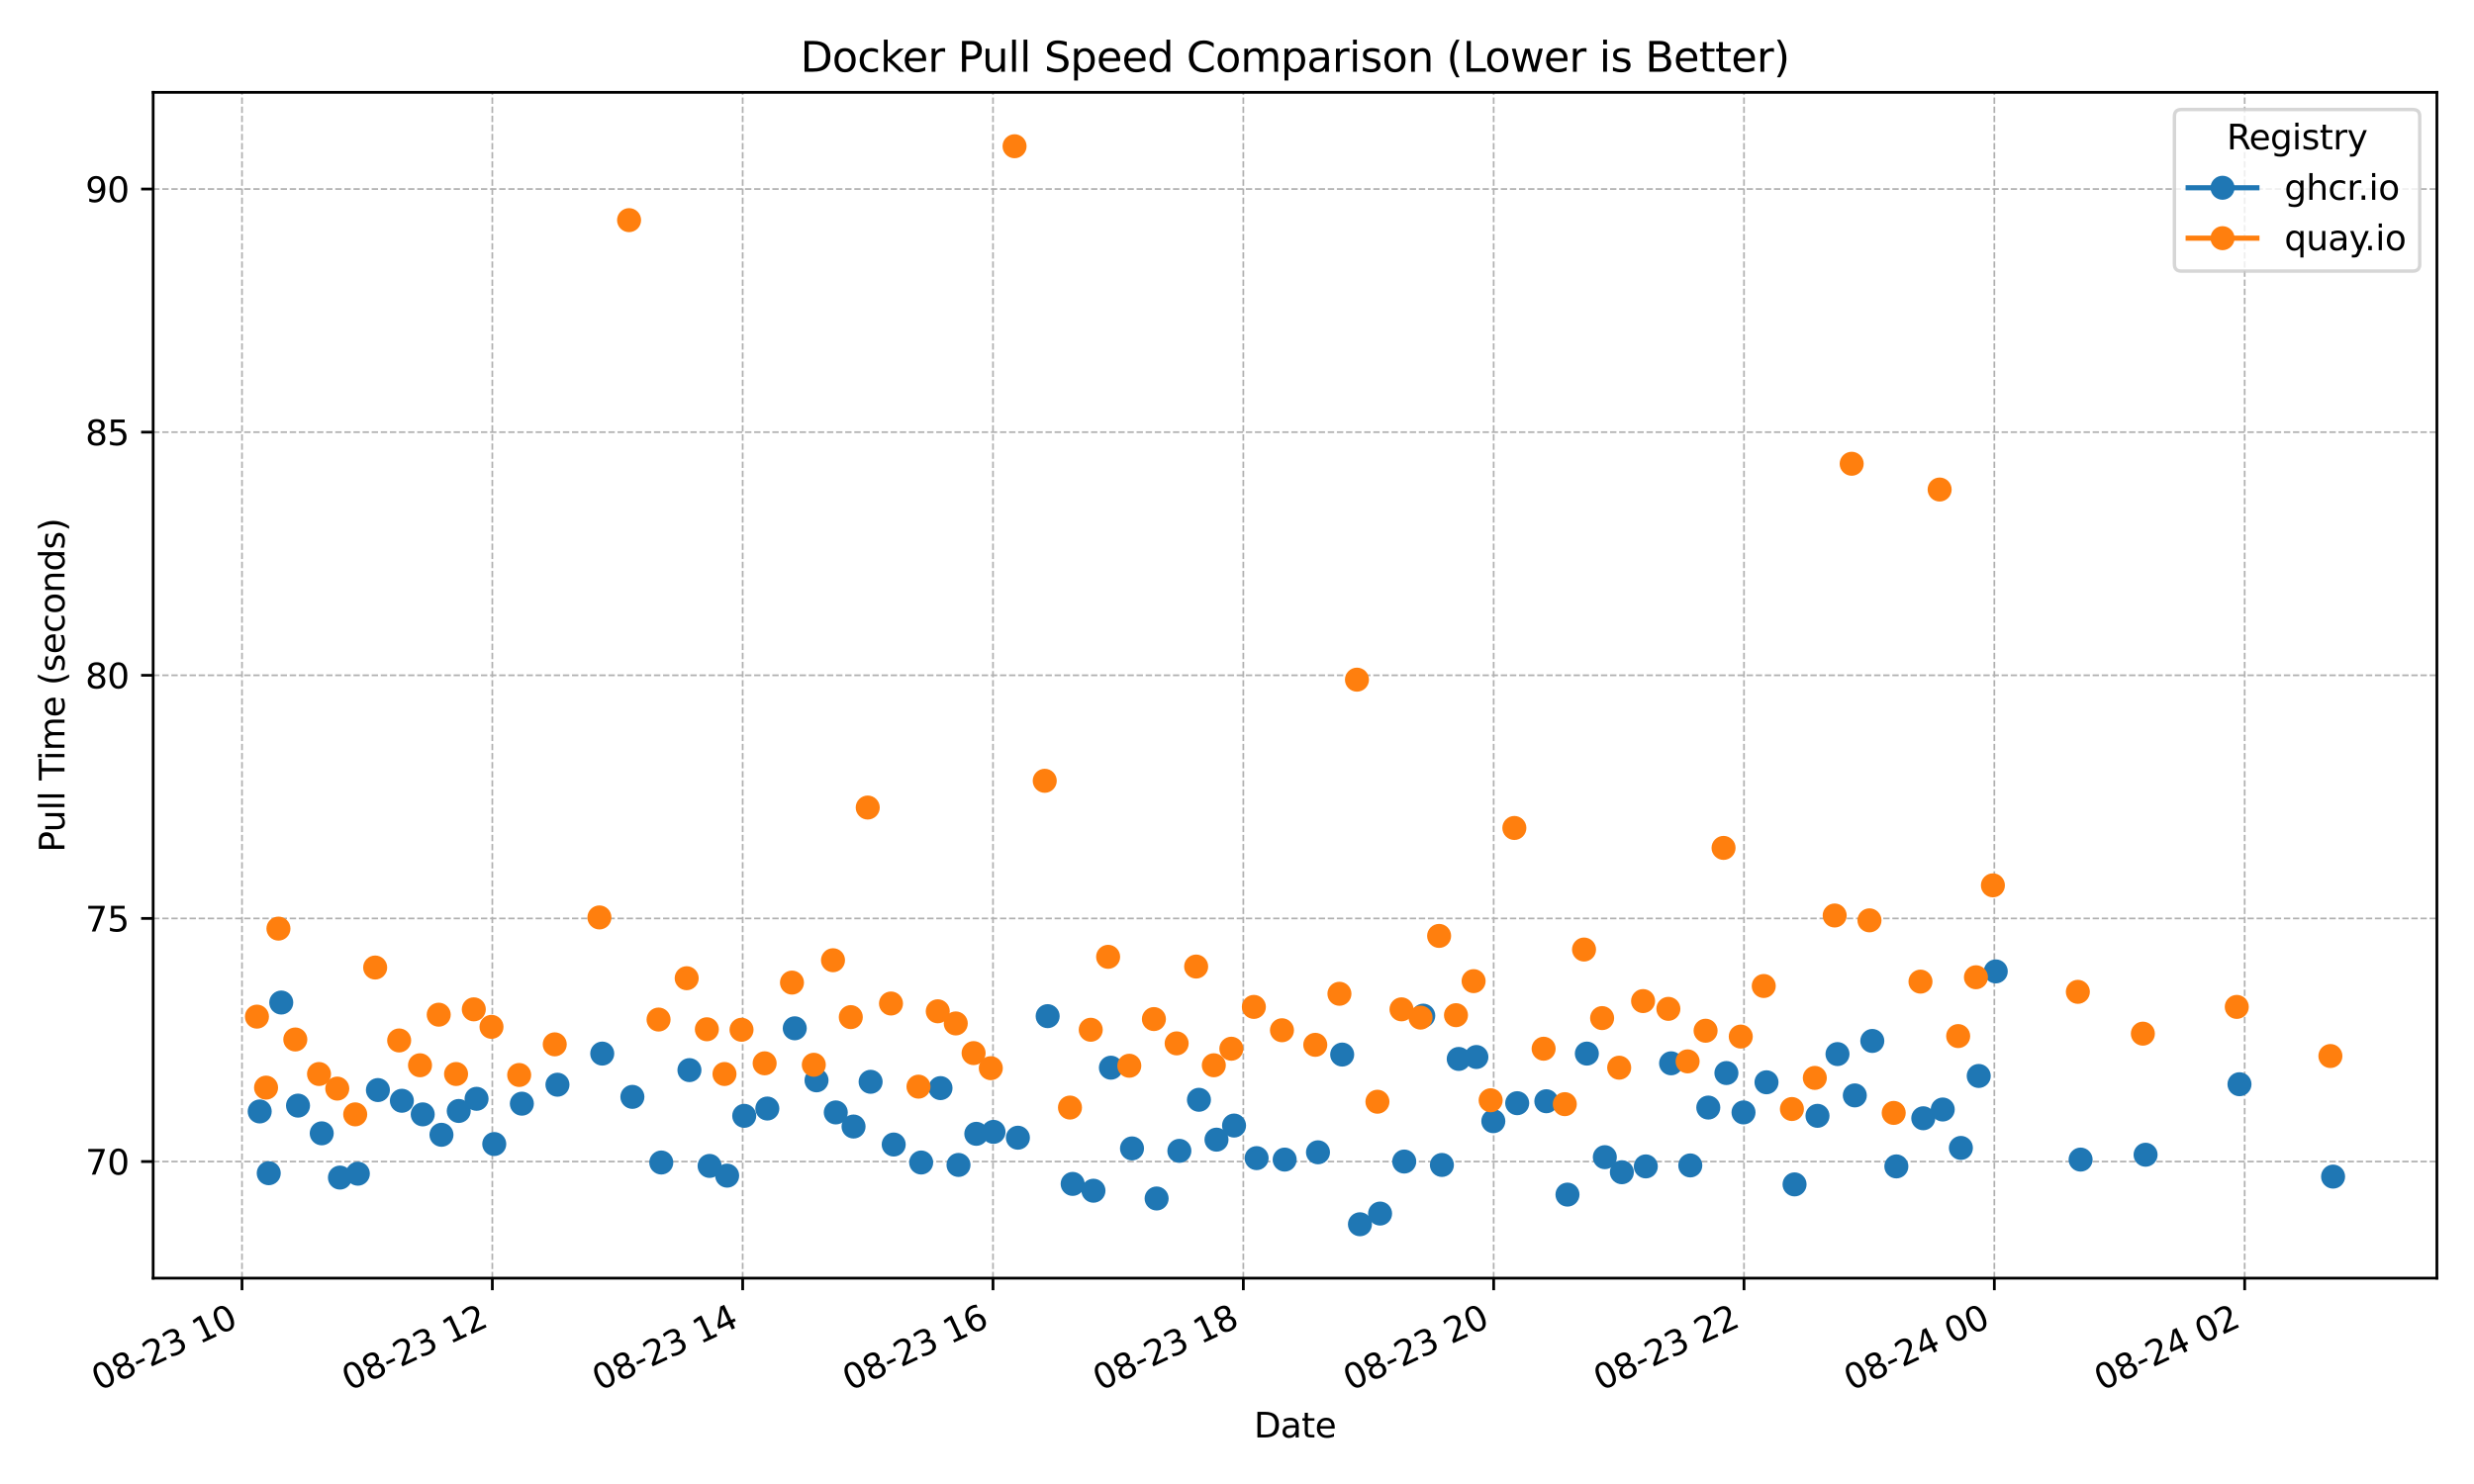 <?xml version="1.0" encoding="utf-8" standalone="no"?>
<!DOCTYPE svg PUBLIC "-//W3C//DTD SVG 1.1//EN"
  "http://www.w3.org/Graphics/SVG/1.1/DTD/svg11.dtd">
<svg xmlns:xlink="http://www.w3.org/1999/xlink" width="720pt" height="432pt" viewBox="0 0 720 432" xmlns="http://www.w3.org/2000/svg" version="1.1">
 <defs>
  <style type="text/css">*{stroke-linejoin: round; stroke-linecap: butt}</style>
 </defs>
 <g id="figure_1">
  <g id="patch_1">
   <path d="M 0 432 
L 720 432 
L 720 0 
L 0 0 
z
" style="fill: #ffffff"/>
  </g>
  <g id="axes_1">
   <g id="patch_2">
    <path d="M 44.57 372.081 
L 709.2 372.081 
L 709.2 26.88 
L 44.57 26.88 
z
" style="fill: #ffffff"/>
   </g>
   <g id="matplotlib.axis_1">
    <g id="xtick_1">
     <g id="line2d_1">
      <path d="M 70.429 372.081 
L 70.429 26.88 
" clip-path="url(#pdf31f6b2a2)" style="fill: none; stroke-dasharray: 1.85,0.8; stroke-dashoffset: 0; stroke: #b0b0b0; stroke-width: 0.5"/>
     </g>
     <g id="line2d_2">
      <defs>
       <path id="mfc477d199f" d="M 0 0 
L 0 3.5 
" style="stroke: #000000; stroke-width: 0.8"/>
      </defs>
      <g>
       <use xlink:href="#mfc477d199f" x="70.429" y="372.081" style="stroke: #000000; stroke-width: 0.8"/>
      </g>
     </g>
     <g id="text_1">
      <!-- 08-23 10 -->
      <g transform="translate(28.802 404.969) rotate(-25) scale(0.1 -0.1)">
       <defs>
        <path id="DejaVuSans-30" d="M 2034 4250 
Q 1547 4250 1301 3770 
Q 1056 3291 1056 2328 
Q 1056 1369 1301 889 
Q 1547 409 2034 409 
Q 2525 409 2770 889 
Q 3016 1369 3016 2328 
Q 3016 3291 2770 3770 
Q 2525 4250 2034 4250 
z
M 2034 4750 
Q 2819 4750 3233 4129 
Q 3647 3509 3647 2328 
Q 3647 1150 3233 529 
Q 2819 -91 2034 -91 
Q 1250 -91 836 529 
Q 422 1150 422 2328 
Q 422 3509 836 4129 
Q 1250 4750 2034 4750 
z
" transform="scale(0.016)"/>
        <path id="DejaVuSans-38" d="M 2034 2216 
Q 1584 2216 1326 1975 
Q 1069 1734 1069 1313 
Q 1069 891 1326 650 
Q 1584 409 2034 409 
Q 2484 409 2743 651 
Q 3003 894 3003 1313 
Q 3003 1734 2745 1975 
Q 2488 2216 2034 2216 
z
M 1403 2484 
Q 997 2584 770 2862 
Q 544 3141 544 3541 
Q 544 4100 942 4425 
Q 1341 4750 2034 4750 
Q 2731 4750 3128 4425 
Q 3525 4100 3525 3541 
Q 3525 3141 3298 2862 
Q 3072 2584 2669 2484 
Q 3125 2378 3379 2068 
Q 3634 1759 3634 1313 
Q 3634 634 3220 271 
Q 2806 -91 2034 -91 
Q 1263 -91 848 271 
Q 434 634 434 1313 
Q 434 1759 690 2068 
Q 947 2378 1403 2484 
z
M 1172 3481 
Q 1172 3119 1398 2916 
Q 1625 2713 2034 2713 
Q 2441 2713 2670 2916 
Q 2900 3119 2900 3481 
Q 2900 3844 2670 4047 
Q 2441 4250 2034 4250 
Q 1625 4250 1398 4047 
Q 1172 3844 1172 3481 
z
" transform="scale(0.016)"/>
        <path id="DejaVuSans-2d" d="M 313 2009 
L 1997 2009 
L 1997 1497 
L 313 1497 
L 313 2009 
z
" transform="scale(0.016)"/>
        <path id="DejaVuSans-32" d="M 1228 531 
L 3431 531 
L 3431 0 
L 469 0 
L 469 531 
Q 828 903 1448 1529 
Q 2069 2156 2228 2338 
Q 2531 2678 2651 2914 
Q 2772 3150 2772 3378 
Q 2772 3750 2511 3984 
Q 2250 4219 1831 4219 
Q 1534 4219 1204 4116 
Q 875 4013 500 3803 
L 500 4441 
Q 881 4594 1212 4672 
Q 1544 4750 1819 4750 
Q 2544 4750 2975 4387 
Q 3406 4025 3406 3419 
Q 3406 3131 3298 2873 
Q 3191 2616 2906 2266 
Q 2828 2175 2409 1742 
Q 1991 1309 1228 531 
z
" transform="scale(0.016)"/>
        <path id="DejaVuSans-33" d="M 2597 2516 
Q 3050 2419 3304 2112 
Q 3559 1806 3559 1356 
Q 3559 666 3084 287 
Q 2609 -91 1734 -91 
Q 1441 -91 1130 -33 
Q 819 25 488 141 
L 488 750 
Q 750 597 1062 519 
Q 1375 441 1716 441 
Q 2309 441 2620 675 
Q 2931 909 2931 1356 
Q 2931 1769 2642 2001 
Q 2353 2234 1838 2234 
L 1294 2234 
L 1294 2753 
L 1863 2753 
Q 2328 2753 2575 2939 
Q 2822 3125 2822 3475 
Q 2822 3834 2567 4026 
Q 2313 4219 1838 4219 
Q 1578 4219 1281 4162 
Q 984 4106 628 3988 
L 628 4550 
Q 988 4650 1302 4700 
Q 1616 4750 1894 4750 
Q 2613 4750 3031 4423 
Q 3450 4097 3450 3541 
Q 3450 3153 3228 2886 
Q 3006 2619 2597 2516 
z
" transform="scale(0.016)"/>
        <path id="DejaVuSans-20" transform="scale(0.016)"/>
        <path id="DejaVuSans-31" d="M 794 531 
L 1825 531 
L 1825 4091 
L 703 3866 
L 703 4441 
L 1819 4666 
L 2450 4666 
L 2450 531 
L 3481 531 
L 3481 0 
L 794 0 
L 794 531 
z
" transform="scale(0.016)"/>
       </defs>
       <use xlink:href="#DejaVuSans-30"/>
       <use xlink:href="#DejaVuSans-38" transform="translate(63.623 0)"/>
       <use xlink:href="#DejaVuSans-2d" transform="translate(127.246 0)"/>
       <use xlink:href="#DejaVuSans-32" transform="translate(163.33 0)"/>
       <use xlink:href="#DejaVuSans-33" transform="translate(226.953 0)"/>
       <use xlink:href="#DejaVuSans-20" transform="translate(290.576 0)"/>
       <use xlink:href="#DejaVuSans-31" transform="translate(322.363 0)"/>
       <use xlink:href="#DejaVuSans-30" transform="translate(385.986 0)"/>
      </g>
     </g>
    </g>
    <g id="xtick_2">
     <g id="line2d_3">
      <path d="M 143.283 372.081 
L 143.283 26.88 
" clip-path="url(#pdf31f6b2a2)" style="fill: none; stroke-dasharray: 1.85,0.8; stroke-dashoffset: 0; stroke: #b0b0b0; stroke-width: 0.5"/>
     </g>
     <g id="line2d_4">
      <g>
       <use xlink:href="#mfc477d199f" x="143.283" y="372.081" style="stroke: #000000; stroke-width: 0.8"/>
      </g>
     </g>
     <g id="text_2">
      <!-- 08-23 12 -->
      <g transform="translate(101.656 404.969) rotate(-25) scale(0.1 -0.1)">
       <use xlink:href="#DejaVuSans-30"/>
       <use xlink:href="#DejaVuSans-38" transform="translate(63.623 0)"/>
       <use xlink:href="#DejaVuSans-2d" transform="translate(127.246 0)"/>
       <use xlink:href="#DejaVuSans-32" transform="translate(163.33 0)"/>
       <use xlink:href="#DejaVuSans-33" transform="translate(226.953 0)"/>
       <use xlink:href="#DejaVuSans-20" transform="translate(290.576 0)"/>
       <use xlink:href="#DejaVuSans-31" transform="translate(322.363 0)"/>
       <use xlink:href="#DejaVuSans-32" transform="translate(385.986 0)"/>
      </g>
     </g>
    </g>
    <g id="xtick_3">
     <g id="line2d_5">
      <path d="M 216.137 372.081 
L 216.137 26.88 
" clip-path="url(#pdf31f6b2a2)" style="fill: none; stroke-dasharray: 1.85,0.8; stroke-dashoffset: 0; stroke: #b0b0b0; stroke-width: 0.5"/>
     </g>
     <g id="line2d_6">
      <g>
       <use xlink:href="#mfc477d199f" x="216.137" y="372.081" style="stroke: #000000; stroke-width: 0.8"/>
      </g>
     </g>
     <g id="text_3">
      <!-- 08-23 14 -->
      <g transform="translate(174.509 404.969) rotate(-25) scale(0.1 -0.1)">
       <defs>
        <path id="DejaVuSans-34" d="M 2419 4116 
L 825 1625 
L 2419 1625 
L 2419 4116 
z
M 2253 4666 
L 3047 4666 
L 3047 1625 
L 3713 1625 
L 3713 1100 
L 3047 1100 
L 3047 0 
L 2419 0 
L 2419 1100 
L 313 1100 
L 313 1709 
L 2253 4666 
z
" transform="scale(0.016)"/>
       </defs>
       <use xlink:href="#DejaVuSans-30"/>
       <use xlink:href="#DejaVuSans-38" transform="translate(63.623 0)"/>
       <use xlink:href="#DejaVuSans-2d" transform="translate(127.246 0)"/>
       <use xlink:href="#DejaVuSans-32" transform="translate(163.33 0)"/>
       <use xlink:href="#DejaVuSans-33" transform="translate(226.953 0)"/>
       <use xlink:href="#DejaVuSans-20" transform="translate(290.576 0)"/>
       <use xlink:href="#DejaVuSans-31" transform="translate(322.363 0)"/>
       <use xlink:href="#DejaVuSans-34" transform="translate(385.986 0)"/>
      </g>
     </g>
    </g>
    <g id="xtick_4">
     <g id="line2d_7">
      <path d="M 288.99 372.081 
L 288.99 26.88 
" clip-path="url(#pdf31f6b2a2)" style="fill: none; stroke-dasharray: 1.85,0.8; stroke-dashoffset: 0; stroke: #b0b0b0; stroke-width: 0.5"/>
     </g>
     <g id="line2d_8">
      <g>
       <use xlink:href="#mfc477d199f" x="288.99" y="372.081" style="stroke: #000000; stroke-width: 0.8"/>
      </g>
     </g>
     <g id="text_4">
      <!-- 08-23 16 -->
      <g transform="translate(247.363 404.969) rotate(-25) scale(0.1 -0.1)">
       <defs>
        <path id="DejaVuSans-36" d="M 2113 2584 
Q 1688 2584 1439 2293 
Q 1191 2003 1191 1497 
Q 1191 994 1439 701 
Q 1688 409 2113 409 
Q 2538 409 2786 701 
Q 3034 994 3034 1497 
Q 3034 2003 2786 2293 
Q 2538 2584 2113 2584 
z
M 3366 4563 
L 3366 3988 
Q 3128 4100 2886 4159 
Q 2644 4219 2406 4219 
Q 1781 4219 1451 3797 
Q 1122 3375 1075 2522 
Q 1259 2794 1537 2939 
Q 1816 3084 2150 3084 
Q 2853 3084 3261 2657 
Q 3669 2231 3669 1497 
Q 3669 778 3244 343 
Q 2819 -91 2113 -91 
Q 1303 -91 875 529 
Q 447 1150 447 2328 
Q 447 3434 972 4092 
Q 1497 4750 2381 4750 
Q 2619 4750 2861 4703 
Q 3103 4656 3366 4563 
z
" transform="scale(0.016)"/>
       </defs>
       <use xlink:href="#DejaVuSans-30"/>
       <use xlink:href="#DejaVuSans-38" transform="translate(63.623 0)"/>
       <use xlink:href="#DejaVuSans-2d" transform="translate(127.246 0)"/>
       <use xlink:href="#DejaVuSans-32" transform="translate(163.33 0)"/>
       <use xlink:href="#DejaVuSans-33" transform="translate(226.953 0)"/>
       <use xlink:href="#DejaVuSans-20" transform="translate(290.576 0)"/>
       <use xlink:href="#DejaVuSans-31" transform="translate(322.363 0)"/>
       <use xlink:href="#DejaVuSans-36" transform="translate(385.986 0)"/>
      </g>
     </g>
    </g>
    <g id="xtick_5">
     <g id="line2d_9">
      <path d="M 361.844 372.081 
L 361.844 26.88 
" clip-path="url(#pdf31f6b2a2)" style="fill: none; stroke-dasharray: 1.85,0.8; stroke-dashoffset: 0; stroke: #b0b0b0; stroke-width: 0.5"/>
     </g>
     <g id="line2d_10">
      <g>
       <use xlink:href="#mfc477d199f" x="361.844" y="372.081" style="stroke: #000000; stroke-width: 0.8"/>
      </g>
     </g>
     <g id="text_5">
      <!-- 08-23 18 -->
      <g transform="translate(320.216 404.969) rotate(-25) scale(0.1 -0.1)">
       <use xlink:href="#DejaVuSans-30"/>
       <use xlink:href="#DejaVuSans-38" transform="translate(63.623 0)"/>
       <use xlink:href="#DejaVuSans-2d" transform="translate(127.246 0)"/>
       <use xlink:href="#DejaVuSans-32" transform="translate(163.33 0)"/>
       <use xlink:href="#DejaVuSans-33" transform="translate(226.953 0)"/>
       <use xlink:href="#DejaVuSans-20" transform="translate(290.576 0)"/>
       <use xlink:href="#DejaVuSans-31" transform="translate(322.363 0)"/>
       <use xlink:href="#DejaVuSans-38" transform="translate(385.986 0)"/>
      </g>
     </g>
    </g>
    <g id="xtick_6">
     <g id="line2d_11">
      <path d="M 434.697 372.081 
L 434.697 26.88 
" clip-path="url(#pdf31f6b2a2)" style="fill: none; stroke-dasharray: 1.85,0.8; stroke-dashoffset: 0; stroke: #b0b0b0; stroke-width: 0.5"/>
     </g>
     <g id="line2d_12">
      <g>
       <use xlink:href="#mfc477d199f" x="434.697" y="372.081" style="stroke: #000000; stroke-width: 0.8"/>
      </g>
     </g>
     <g id="text_6">
      <!-- 08-23 20 -->
      <g transform="translate(393.07 404.969) rotate(-25) scale(0.1 -0.1)">
       <use xlink:href="#DejaVuSans-30"/>
       <use xlink:href="#DejaVuSans-38" transform="translate(63.623 0)"/>
       <use xlink:href="#DejaVuSans-2d" transform="translate(127.246 0)"/>
       <use xlink:href="#DejaVuSans-32" transform="translate(163.33 0)"/>
       <use xlink:href="#DejaVuSans-33" transform="translate(226.953 0)"/>
       <use xlink:href="#DejaVuSans-20" transform="translate(290.576 0)"/>
       <use xlink:href="#DejaVuSans-32" transform="translate(322.363 0)"/>
       <use xlink:href="#DejaVuSans-30" transform="translate(385.986 0)"/>
      </g>
     </g>
    </g>
    <g id="xtick_7">
     <g id="line2d_13">
      <path d="M 507.551 372.081 
L 507.551 26.88 
" clip-path="url(#pdf31f6b2a2)" style="fill: none; stroke-dasharray: 1.85,0.8; stroke-dashoffset: 0; stroke: #b0b0b0; stroke-width: 0.5"/>
     </g>
     <g id="line2d_14">
      <g>
       <use xlink:href="#mfc477d199f" x="507.551" y="372.081" style="stroke: #000000; stroke-width: 0.8"/>
      </g>
     </g>
     <g id="text_7">
      <!-- 08-23 22 -->
      <g transform="translate(465.924 404.969) rotate(-25) scale(0.1 -0.1)">
       <use xlink:href="#DejaVuSans-30"/>
       <use xlink:href="#DejaVuSans-38" transform="translate(63.623 0)"/>
       <use xlink:href="#DejaVuSans-2d" transform="translate(127.246 0)"/>
       <use xlink:href="#DejaVuSans-32" transform="translate(163.33 0)"/>
       <use xlink:href="#DejaVuSans-33" transform="translate(226.953 0)"/>
       <use xlink:href="#DejaVuSans-20" transform="translate(290.576 0)"/>
       <use xlink:href="#DejaVuSans-32" transform="translate(322.363 0)"/>
       <use xlink:href="#DejaVuSans-32" transform="translate(385.986 0)"/>
      </g>
     </g>
    </g>
    <g id="xtick_8">
     <g id="line2d_15">
      <path d="M 580.404 372.081 
L 580.404 26.88 
" clip-path="url(#pdf31f6b2a2)" style="fill: none; stroke-dasharray: 1.85,0.8; stroke-dashoffset: 0; stroke: #b0b0b0; stroke-width: 0.5"/>
     </g>
     <g id="line2d_16">
      <g>
       <use xlink:href="#mfc477d199f" x="580.404" y="372.081" style="stroke: #000000; stroke-width: 0.8"/>
      </g>
     </g>
     <g id="text_8">
      <!-- 08-24 00 -->
      <g transform="translate(538.777 404.969) rotate(-25) scale(0.1 -0.1)">
       <use xlink:href="#DejaVuSans-30"/>
       <use xlink:href="#DejaVuSans-38" transform="translate(63.623 0)"/>
       <use xlink:href="#DejaVuSans-2d" transform="translate(127.246 0)"/>
       <use xlink:href="#DejaVuSans-32" transform="translate(163.33 0)"/>
       <use xlink:href="#DejaVuSans-34" transform="translate(226.953 0)"/>
       <use xlink:href="#DejaVuSans-20" transform="translate(290.576 0)"/>
       <use xlink:href="#DejaVuSans-30" transform="translate(322.363 0)"/>
       <use xlink:href="#DejaVuSans-30" transform="translate(385.986 0)"/>
      </g>
     </g>
    </g>
    <g id="xtick_9">
     <g id="line2d_17">
      <path d="M 653.258 372.081 
L 653.258 26.88 
" clip-path="url(#pdf31f6b2a2)" style="fill: none; stroke-dasharray: 1.85,0.8; stroke-dashoffset: 0; stroke: #b0b0b0; stroke-width: 0.5"/>
     </g>
     <g id="line2d_18">
      <g>
       <use xlink:href="#mfc477d199f" x="653.258" y="372.081" style="stroke: #000000; stroke-width: 0.8"/>
      </g>
     </g>
     <g id="text_9">
      <!-- 08-24 02 -->
      <g transform="translate(611.631 404.969) rotate(-25) scale(0.1 -0.1)">
       <use xlink:href="#DejaVuSans-30"/>
       <use xlink:href="#DejaVuSans-38" transform="translate(63.623 0)"/>
       <use xlink:href="#DejaVuSans-2d" transform="translate(127.246 0)"/>
       <use xlink:href="#DejaVuSans-32" transform="translate(163.33 0)"/>
       <use xlink:href="#DejaVuSans-34" transform="translate(226.953 0)"/>
       <use xlink:href="#DejaVuSans-20" transform="translate(290.576 0)"/>
       <use xlink:href="#DejaVuSans-30" transform="translate(322.363 0)"/>
       <use xlink:href="#DejaVuSans-32" transform="translate(385.986 0)"/>
      </g>
     </g>
    </g>
    <g id="text_10">
     <!-- Date -->
     <g transform="translate(364.934 418.452) scale(0.1 -0.1)">
      <defs>
       <path id="DejaVuSans-44" d="M 1259 4147 
L 1259 519 
L 2022 519 
Q 2988 519 3436 956 
Q 3884 1394 3884 2338 
Q 3884 3275 3436 3711 
Q 2988 4147 2022 4147 
L 1259 4147 
z
M 628 4666 
L 1925 4666 
Q 3281 4666 3915 4102 
Q 4550 3538 4550 2338 
Q 4550 1131 3912 565 
Q 3275 0 1925 0 
L 628 0 
L 628 4666 
z
" transform="scale(0.016)"/>
       <path id="DejaVuSans-61" d="M 2194 1759 
Q 1497 1759 1228 1600 
Q 959 1441 959 1056 
Q 959 750 1161 570 
Q 1363 391 1709 391 
Q 2188 391 2477 730 
Q 2766 1069 2766 1631 
L 2766 1759 
L 2194 1759 
z
M 3341 1997 
L 3341 0 
L 2766 0 
L 2766 531 
Q 2569 213 2275 61 
Q 1981 -91 1556 -91 
Q 1019 -91 701 211 
Q 384 513 384 1019 
Q 384 1609 779 1909 
Q 1175 2209 1959 2209 
L 2766 2209 
L 2766 2266 
Q 2766 2663 2505 2880 
Q 2244 3097 1772 3097 
Q 1472 3097 1187 3025 
Q 903 2953 641 2809 
L 641 3341 
Q 956 3463 1253 3523 
Q 1550 3584 1831 3584 
Q 2591 3584 2966 3190 
Q 3341 2797 3341 1997 
z
" transform="scale(0.016)"/>
       <path id="DejaVuSans-74" d="M 1172 4494 
L 1172 3500 
L 2356 3500 
L 2356 3053 
L 1172 3053 
L 1172 1153 
Q 1172 725 1289 603 
Q 1406 481 1766 481 
L 2356 481 
L 2356 0 
L 1766 0 
Q 1100 0 847 248 
Q 594 497 594 1153 
L 594 3053 
L 172 3053 
L 172 3500 
L 594 3500 
L 594 4494 
L 1172 4494 
z
" transform="scale(0.016)"/>
       <path id="DejaVuSans-65" d="M 3597 1894 
L 3597 1613 
L 953 1613 
Q 991 1019 1311 708 
Q 1631 397 2203 397 
Q 2534 397 2845 478 
Q 3156 559 3463 722 
L 3463 178 
Q 3153 47 2828 -22 
Q 2503 -91 2169 -91 
Q 1331 -91 842 396 
Q 353 884 353 1716 
Q 353 2575 817 3079 
Q 1281 3584 2069 3584 
Q 2775 3584 3186 3129 
Q 3597 2675 3597 1894 
z
M 3022 2063 
Q 3016 2534 2758 2815 
Q 2500 3097 2075 3097 
Q 1594 3097 1305 2825 
Q 1016 2553 972 2059 
L 3022 2063 
z
" transform="scale(0.016)"/>
      </defs>
      <use xlink:href="#DejaVuSans-44"/>
      <use xlink:href="#DejaVuSans-61" transform="translate(77.002 0)"/>
      <use xlink:href="#DejaVuSans-74" transform="translate(138.281 0)"/>
      <use xlink:href="#DejaVuSans-65" transform="translate(177.49 0)"/>
     </g>
    </g>
   </g>
   <g id="matplotlib.axis_2">
    <g id="ytick_1">
     <g id="line2d_19">
      <path d="M 44.57 338.13 
L 709.2 338.13 
" clip-path="url(#pdf31f6b2a2)" style="fill: none; stroke-dasharray: 1.85,0.8; stroke-dashoffset: 0; stroke: #b0b0b0; stroke-width: 0.5"/>
     </g>
     <g id="line2d_20">
      <defs>
       <path id="mebe81775c0" d="M 0 0 
L -3.5 0 
" style="stroke: #000000; stroke-width: 0.8"/>
      </defs>
      <g>
       <use xlink:href="#mebe81775c0" x="44.57" y="338.13" style="stroke: #000000; stroke-width: 0.8"/>
      </g>
     </g>
     <g id="text_11">
      <!-- 70 -->
      <g transform="translate(24.845 341.929) scale(0.1 -0.1)">
       <defs>
        <path id="DejaVuSans-37" d="M 525 4666 
L 3525 4666 
L 3525 4397 
L 1831 0 
L 1172 0 
L 2766 4134 
L 525 4134 
L 525 4666 
z
" transform="scale(0.016)"/>
       </defs>
       <use xlink:href="#DejaVuSans-37"/>
       <use xlink:href="#DejaVuSans-30" transform="translate(63.623 0)"/>
      </g>
     </g>
    </g>
    <g id="ytick_2">
     <g id="line2d_21">
      <path d="M 44.57 267.354 
L 709.2 267.354 
" clip-path="url(#pdf31f6b2a2)" style="fill: none; stroke-dasharray: 1.85,0.8; stroke-dashoffset: 0; stroke: #b0b0b0; stroke-width: 0.5"/>
     </g>
     <g id="line2d_22">
      <g>
       <use xlink:href="#mebe81775c0" x="44.57" y="267.354" style="stroke: #000000; stroke-width: 0.8"/>
      </g>
     </g>
     <g id="text_12">
      <!-- 75 -->
      <g transform="translate(24.845 271.153) scale(0.1 -0.1)">
       <defs>
        <path id="DejaVuSans-35" d="M 691 4666 
L 3169 4666 
L 3169 4134 
L 1269 4134 
L 1269 2991 
Q 1406 3038 1543 3061 
Q 1681 3084 1819 3084 
Q 2600 3084 3056 2656 
Q 3513 2228 3513 1497 
Q 3513 744 3044 326 
Q 2575 -91 1722 -91 
Q 1428 -91 1123 -41 
Q 819 9 494 109 
L 494 744 
Q 775 591 1075 516 
Q 1375 441 1709 441 
Q 2250 441 2565 725 
Q 2881 1009 2881 1497 
Q 2881 1984 2565 2268 
Q 2250 2553 1709 2553 
Q 1456 2553 1204 2497 
Q 953 2441 691 2322 
L 691 4666 
z
" transform="scale(0.016)"/>
       </defs>
       <use xlink:href="#DejaVuSans-37"/>
       <use xlink:href="#DejaVuSans-35" transform="translate(63.623 0)"/>
      </g>
     </g>
    </g>
    <g id="ytick_3">
     <g id="line2d_23">
      <path d="M 44.57 196.579 
L 709.2 196.579 
" clip-path="url(#pdf31f6b2a2)" style="fill: none; stroke-dasharray: 1.85,0.8; stroke-dashoffset: 0; stroke: #b0b0b0; stroke-width: 0.5"/>
     </g>
     <g id="line2d_24">
      <g>
       <use xlink:href="#mebe81775c0" x="44.57" y="196.579" style="stroke: #000000; stroke-width: 0.8"/>
      </g>
     </g>
     <g id="text_13">
      <!-- 80 -->
      <g transform="translate(24.845 200.378) scale(0.1 -0.1)">
       <use xlink:href="#DejaVuSans-38"/>
       <use xlink:href="#DejaVuSans-30" transform="translate(63.623 0)"/>
      </g>
     </g>
    </g>
    <g id="ytick_4">
     <g id="line2d_25">
      <path d="M 44.57 125.803 
L 709.2 125.803 
" clip-path="url(#pdf31f6b2a2)" style="fill: none; stroke-dasharray: 1.85,0.8; stroke-dashoffset: 0; stroke: #b0b0b0; stroke-width: 0.5"/>
     </g>
     <g id="line2d_26">
      <g>
       <use xlink:href="#mebe81775c0" x="44.57" y="125.803" style="stroke: #000000; stroke-width: 0.8"/>
      </g>
     </g>
     <g id="text_14">
      <!-- 85 -->
      <g transform="translate(24.845 129.602) scale(0.1 -0.1)">
       <use xlink:href="#DejaVuSans-38"/>
       <use xlink:href="#DejaVuSans-35" transform="translate(63.623 0)"/>
      </g>
     </g>
    </g>
    <g id="ytick_5">
     <g id="line2d_27">
      <path d="M 44.57 55.027 
L 709.2 55.027 
" clip-path="url(#pdf31f6b2a2)" style="fill: none; stroke-dasharray: 1.85,0.8; stroke-dashoffset: 0; stroke: #b0b0b0; stroke-width: 0.5"/>
     </g>
     <g id="line2d_28">
      <g>
       <use xlink:href="#mebe81775c0" x="44.57" y="55.027" style="stroke: #000000; stroke-width: 0.8"/>
      </g>
     </g>
     <g id="text_15">
      <!-- 90 -->
      <g transform="translate(24.845 58.827) scale(0.1 -0.1)">
       <defs>
        <path id="DejaVuSans-39" d="M 703 97 
L 703 672 
Q 941 559 1184 500 
Q 1428 441 1663 441 
Q 2288 441 2617 861 
Q 2947 1281 2994 2138 
Q 2813 1869 2534 1725 
Q 2256 1581 1919 1581 
Q 1219 1581 811 2004 
Q 403 2428 403 3163 
Q 403 3881 828 4315 
Q 1253 4750 1959 4750 
Q 2769 4750 3195 4129 
Q 3622 3509 3622 2328 
Q 3622 1225 3098 567 
Q 2575 -91 1691 -91 
Q 1453 -91 1209 -44 
Q 966 3 703 97 
z
M 1959 2075 
Q 2384 2075 2632 2365 
Q 2881 2656 2881 3163 
Q 2881 3666 2632 3958 
Q 2384 4250 1959 4250 
Q 1534 4250 1286 3958 
Q 1038 3666 1038 3163 
Q 1038 2656 1286 2365 
Q 1534 2075 1959 2075 
z
" transform="scale(0.016)"/>
       </defs>
       <use xlink:href="#DejaVuSans-39"/>
       <use xlink:href="#DejaVuSans-30" transform="translate(63.623 0)"/>
      </g>
     </g>
    </g>
    <g id="text_16">
     <!-- Pull Time (seconds) -->
     <g transform="translate(18.765 248.105) rotate(-90) scale(0.1 -0.1)">
      <defs>
       <path id="DejaVuSans-50" d="M 1259 4147 
L 1259 2394 
L 2053 2394 
Q 2494 2394 2734 2622 
Q 2975 2850 2975 3272 
Q 2975 3691 2734 3919 
Q 2494 4147 2053 4147 
L 1259 4147 
z
M 628 4666 
L 2053 4666 
Q 2838 4666 3239 4311 
Q 3641 3956 3641 3272 
Q 3641 2581 3239 2228 
Q 2838 1875 2053 1875 
L 1259 1875 
L 1259 0 
L 628 0 
L 628 4666 
z
" transform="scale(0.016)"/>
       <path id="DejaVuSans-75" d="M 544 1381 
L 544 3500 
L 1119 3500 
L 1119 1403 
Q 1119 906 1312 657 
Q 1506 409 1894 409 
Q 2359 409 2629 706 
Q 2900 1003 2900 1516 
L 2900 3500 
L 3475 3500 
L 3475 0 
L 2900 0 
L 2900 538 
Q 2691 219 2414 64 
Q 2138 -91 1772 -91 
Q 1169 -91 856 284 
Q 544 659 544 1381 
z
M 1991 3584 
L 1991 3584 
z
" transform="scale(0.016)"/>
       <path id="DejaVuSans-6c" d="M 603 4863 
L 1178 4863 
L 1178 0 
L 603 0 
L 603 4863 
z
" transform="scale(0.016)"/>
       <path id="DejaVuSans-54" d="M -19 4666 
L 3928 4666 
L 3928 4134 
L 2272 4134 
L 2272 0 
L 1638 0 
L 1638 4134 
L -19 4134 
L -19 4666 
z
" transform="scale(0.016)"/>
       <path id="DejaVuSans-69" d="M 603 3500 
L 1178 3500 
L 1178 0 
L 603 0 
L 603 3500 
z
M 603 4863 
L 1178 4863 
L 1178 4134 
L 603 4134 
L 603 4863 
z
" transform="scale(0.016)"/>
       <path id="DejaVuSans-6d" d="M 3328 2828 
Q 3544 3216 3844 3400 
Q 4144 3584 4550 3584 
Q 5097 3584 5394 3201 
Q 5691 2819 5691 2113 
L 5691 0 
L 5113 0 
L 5113 2094 
Q 5113 2597 4934 2840 
Q 4756 3084 4391 3084 
Q 3944 3084 3684 2787 
Q 3425 2491 3425 1978 
L 3425 0 
L 2847 0 
L 2847 2094 
Q 2847 2600 2669 2842 
Q 2491 3084 2119 3084 
Q 1678 3084 1418 2786 
Q 1159 2488 1159 1978 
L 1159 0 
L 581 0 
L 581 3500 
L 1159 3500 
L 1159 2956 
Q 1356 3278 1631 3431 
Q 1906 3584 2284 3584 
Q 2666 3584 2933 3390 
Q 3200 3197 3328 2828 
z
" transform="scale(0.016)"/>
       <path id="DejaVuSans-28" d="M 1984 4856 
Q 1566 4138 1362 3434 
Q 1159 2731 1159 2009 
Q 1159 1288 1364 580 
Q 1569 -128 1984 -844 
L 1484 -844 
Q 1016 -109 783 600 
Q 550 1309 550 2009 
Q 550 2706 781 3412 
Q 1013 4119 1484 4856 
L 1984 4856 
z
" transform="scale(0.016)"/>
       <path id="DejaVuSans-73" d="M 2834 3397 
L 2834 2853 
Q 2591 2978 2328 3040 
Q 2066 3103 1784 3103 
Q 1356 3103 1142 2972 
Q 928 2841 928 2578 
Q 928 2378 1081 2264 
Q 1234 2150 1697 2047 
L 1894 2003 
Q 2506 1872 2764 1633 
Q 3022 1394 3022 966 
Q 3022 478 2636 193 
Q 2250 -91 1575 -91 
Q 1294 -91 989 -36 
Q 684 19 347 128 
L 347 722 
Q 666 556 975 473 
Q 1284 391 1588 391 
Q 1994 391 2212 530 
Q 2431 669 2431 922 
Q 2431 1156 2273 1281 
Q 2116 1406 1581 1522 
L 1381 1569 
Q 847 1681 609 1914 
Q 372 2147 372 2553 
Q 372 3047 722 3315 
Q 1072 3584 1716 3584 
Q 2034 3584 2315 3537 
Q 2597 3491 2834 3397 
z
" transform="scale(0.016)"/>
       <path id="DejaVuSans-63" d="M 3122 3366 
L 3122 2828 
Q 2878 2963 2633 3030 
Q 2388 3097 2138 3097 
Q 1578 3097 1268 2742 
Q 959 2388 959 1747 
Q 959 1106 1268 751 
Q 1578 397 2138 397 
Q 2388 397 2633 464 
Q 2878 531 3122 666 
L 3122 134 
Q 2881 22 2623 -34 
Q 2366 -91 2075 -91 
Q 1284 -91 818 406 
Q 353 903 353 1747 
Q 353 2603 823 3093 
Q 1294 3584 2113 3584 
Q 2378 3584 2631 3529 
Q 2884 3475 3122 3366 
z
" transform="scale(0.016)"/>
       <path id="DejaVuSans-6f" d="M 1959 3097 
Q 1497 3097 1228 2736 
Q 959 2375 959 1747 
Q 959 1119 1226 758 
Q 1494 397 1959 397 
Q 2419 397 2687 759 
Q 2956 1122 2956 1747 
Q 2956 2369 2687 2733 
Q 2419 3097 1959 3097 
z
M 1959 3584 
Q 2709 3584 3137 3096 
Q 3566 2609 3566 1747 
Q 3566 888 3137 398 
Q 2709 -91 1959 -91 
Q 1206 -91 779 398 
Q 353 888 353 1747 
Q 353 2609 779 3096 
Q 1206 3584 1959 3584 
z
" transform="scale(0.016)"/>
       <path id="DejaVuSans-6e" d="M 3513 2113 
L 3513 0 
L 2938 0 
L 2938 2094 
Q 2938 2591 2744 2837 
Q 2550 3084 2163 3084 
Q 1697 3084 1428 2787 
Q 1159 2491 1159 1978 
L 1159 0 
L 581 0 
L 581 3500 
L 1159 3500 
L 1159 2956 
Q 1366 3272 1645 3428 
Q 1925 3584 2291 3584 
Q 2894 3584 3203 3211 
Q 3513 2838 3513 2113 
z
" transform="scale(0.016)"/>
       <path id="DejaVuSans-64" d="M 2906 2969 
L 2906 4863 
L 3481 4863 
L 3481 0 
L 2906 0 
L 2906 525 
Q 2725 213 2448 61 
Q 2172 -91 1784 -91 
Q 1150 -91 751 415 
Q 353 922 353 1747 
Q 353 2572 751 3078 
Q 1150 3584 1784 3584 
Q 2172 3584 2448 3432 
Q 2725 3281 2906 2969 
z
M 947 1747 
Q 947 1113 1208 752 
Q 1469 391 1925 391 
Q 2381 391 2643 752 
Q 2906 1113 2906 1747 
Q 2906 2381 2643 2742 
Q 2381 3103 1925 3103 
Q 1469 3103 1208 2742 
Q 947 2381 947 1747 
z
" transform="scale(0.016)"/>
       <path id="DejaVuSans-29" d="M 513 4856 
L 1013 4856 
Q 1481 4119 1714 3412 
Q 1947 2706 1947 2009 
Q 1947 1309 1714 600 
Q 1481 -109 1013 -844 
L 513 -844 
Q 928 -128 1133 580 
Q 1338 1288 1338 2009 
Q 1338 2731 1133 3434 
Q 928 4138 513 4856 
z
" transform="scale(0.016)"/>
      </defs>
      <use xlink:href="#DejaVuSans-50"/>
      <use xlink:href="#DejaVuSans-75" transform="translate(58.553 0)"/>
      <use xlink:href="#DejaVuSans-6c" transform="translate(121.932 0)"/>
      <use xlink:href="#DejaVuSans-6c" transform="translate(149.715 0)"/>
      <use xlink:href="#DejaVuSans-20" transform="translate(177.498 0)"/>
      <use xlink:href="#DejaVuSans-54" transform="translate(209.285 0)"/>
      <use xlink:href="#DejaVuSans-69" transform="translate(267.244 0)"/>
      <use xlink:href="#DejaVuSans-6d" transform="translate(295.027 0)"/>
      <use xlink:href="#DejaVuSans-65" transform="translate(392.439 0)"/>
      <use xlink:href="#DejaVuSans-20" transform="translate(453.963 0)"/>
      <use xlink:href="#DejaVuSans-28" transform="translate(485.75 0)"/>
      <use xlink:href="#DejaVuSans-73" transform="translate(524.764 0)"/>
      <use xlink:href="#DejaVuSans-65" transform="translate(576.863 0)"/>
      <use xlink:href="#DejaVuSans-63" transform="translate(638.387 0)"/>
      <use xlink:href="#DejaVuSans-6f" transform="translate(693.367 0)"/>
      <use xlink:href="#DejaVuSans-6e" transform="translate(754.549 0)"/>
      <use xlink:href="#DejaVuSans-64" transform="translate(817.928 0)"/>
      <use xlink:href="#DejaVuSans-73" transform="translate(881.404 0)"/>
      <use xlink:href="#DejaVuSans-29" transform="translate(933.504 0)"/>
     </g>
    </g>
   </g>
   <g id="line2d_29">
    <path d="M 678.99 342.518 
" clip-path="url(#pdf31f6b2a2)" style="fill: none; stroke: #1f77b4; stroke-width: 1.5; stroke-linecap: square"/>
    <defs>
     <path id="m8fb4e351fb" d="M 0 3 
C 0.796 3 1.559 2.684 2.121 2.121 
C 2.684 1.559 3 0.796 3 0 
C 3 -0.796 2.684 -1.559 2.121 -2.121 
C 1.559 -2.684 0.796 -3 0 -3 
C -0.796 -3 -1.559 -2.684 -2.121 -2.121 
C -2.684 -1.559 -3 -0.796 -3 0 
C -3 0.796 -2.684 1.559 -2.121 2.121 
C -1.559 2.684 -0.796 3 0 3 
z
" style="stroke: #1f77b4"/>
    </defs>
    <g clip-path="url(#pdf31f6b2a2)">
     <use xlink:href="#m8fb4e351fb" x="75.58" y="323.55" style="fill: #1f77b4; stroke: #1f77b4"/>
     <use xlink:href="#m8fb4e351fb" x="78.211" y="341.527" style="fill: #1f77b4; stroke: #1f77b4"/>
     <use xlink:href="#m8fb4e351fb" x="81.853" y="291.842" style="fill: #1f77b4; stroke: #1f77b4"/>
     <use xlink:href="#m8fb4e351fb" x="86.73" y="321.851" style="fill: #1f77b4; stroke: #1f77b4"/>
     <use xlink:href="#m8fb4e351fb" x="93.631" y="329.92" style="fill: #1f77b4; stroke: #1f77b4"/>
     <use xlink:href="#m8fb4e351fb" x="98.933" y="342.801" style="fill: #1f77b4; stroke: #1f77b4"/>
     <use xlink:href="#m8fb4e351fb" x="104.144" y="341.668" style="fill: #1f77b4; stroke: #1f77b4"/>
     <use xlink:href="#m8fb4e351fb" x="109.983" y="317.322" style="fill: #1f77b4; stroke: #1f77b4"/>
     <use xlink:href="#m8fb4e351fb" x="116.955" y="320.436" style="fill: #1f77b4; stroke: #1f77b4"/>
     <use xlink:href="#m8fb4e351fb" x="123.026" y="324.399" style="fill: #1f77b4; stroke: #1f77b4"/>
     <use xlink:href="#m8fb4e351fb" x="128.48" y="330.344" style="fill: #1f77b4; stroke: #1f77b4"/>
     <use xlink:href="#m8fb4e351fb" x="133.509" y="323.408" style="fill: #1f77b4; stroke: #1f77b4"/>
     <use xlink:href="#m8fb4e351fb" x="138.689" y="319.87" style="fill: #1f77b4; stroke: #1f77b4"/>
     <use xlink:href="#m8fb4e351fb" x="143.84" y="333.034" style="fill: #1f77b4; stroke: #1f77b4"/>
     <use xlink:href="#m8fb4e351fb" x="151.874" y="321.285" style="fill: #1f77b4; stroke: #1f77b4"/>
     <use xlink:href="#m8fb4e351fb" x="162.235" y="315.765" style="fill: #1f77b4; stroke: #1f77b4"/>
     <use xlink:href="#m8fb4e351fb" x="175.268" y="306.705" style="fill: #1f77b4; stroke: #1f77b4"/>
     <use xlink:href="#m8fb4e351fb" x="184.041" y="319.303" style="fill: #1f77b4; stroke: #1f77b4"/>
     <use xlink:href="#m8fb4e351fb" x="192.449" y="338.413" style="fill: #1f77b4; stroke: #1f77b4"/>
     <use xlink:href="#m8fb4e351fb" x="200.645" y="311.518" style="fill: #1f77b4; stroke: #1f77b4"/>
     <use xlink:href="#m8fb4e351fb" x="206.514" y="339.404" style="fill: #1f77b4; stroke: #1f77b4"/>
     <use xlink:href="#m8fb4e351fb" x="211.624" y="342.235" style="fill: #1f77b4; stroke: #1f77b4"/>
     <use xlink:href="#m8fb4e351fb" x="216.592" y="324.824" style="fill: #1f77b4; stroke: #1f77b4"/>
     <use xlink:href="#m8fb4e351fb" x="223.311" y="322.701" style="fill: #1f77b4; stroke: #1f77b4"/>
     <use xlink:href="#m8fb4e351fb" x="231.294" y="299.345" style="fill: #1f77b4; stroke: #1f77b4"/>
     <use xlink:href="#m8fb4e351fb" x="237.628" y="314.491" style="fill: #1f77b4; stroke: #1f77b4"/>
     <use xlink:href="#m8fb4e351fb" x="243.234" y="323.833" style="fill: #1f77b4; stroke: #1f77b4"/>
     <use xlink:href="#m8fb4e351fb" x="248.405" y="327.938" style="fill: #1f77b4; stroke: #1f77b4"/>
     <use xlink:href="#m8fb4e351fb" x="253.373" y="314.915" style="fill: #1f77b4; stroke: #1f77b4"/>
     <use xlink:href="#m8fb4e351fb" x="260.092" y="333.175" style="fill: #1f77b4; stroke: #1f77b4"/>
     <use xlink:href="#m8fb4e351fb" x="268.085" y="338.413" style="fill: #1f77b4; stroke: #1f77b4"/>
     <use xlink:href="#m8fb4e351fb" x="273.711" y="316.755" style="fill: #1f77b4; stroke: #1f77b4"/>
     <use xlink:href="#m8fb4e351fb" x="278.953" y="339.121" style="fill: #1f77b4; stroke: #1f77b4"/>
     <use xlink:href="#m8fb4e351fb" x="284.133" y="330.061" style="fill: #1f77b4; stroke: #1f77b4"/>
     <use xlink:href="#m8fb4e351fb" x="289.142" y="329.495" style="fill: #1f77b4; stroke: #1f77b4"/>
     <use xlink:href="#m8fb4e351fb" x="296.235" y="331.194" style="fill: #1f77b4; stroke: #1f77b4"/>
     <use xlink:href="#m8fb4e351fb" x="304.897" y="295.806" style="fill: #1f77b4; stroke: #1f77b4"/>
     <use xlink:href="#m8fb4e351fb" x="312.172" y="344.641" style="fill: #1f77b4; stroke: #1f77b4"/>
     <use xlink:href="#m8fb4e351fb" x="318.223" y="346.623" style="fill: #1f77b4; stroke: #1f77b4"/>
     <use xlink:href="#m8fb4e351fb" x="323.302" y="310.81" style="fill: #1f77b4; stroke: #1f77b4"/>
     <use xlink:href="#m8fb4e351fb" x="329.444" y="334.308" style="fill: #1f77b4; stroke: #1f77b4"/>
     <use xlink:href="#m8fb4e351fb" x="336.608" y="348.888" style="fill: #1f77b4; stroke: #1f77b4"/>
     <use xlink:href="#m8fb4e351fb" x="343.226" y="335.016" style="fill: #1f77b4; stroke: #1f77b4"/>
     <use xlink:href="#m8fb4e351fb" x="348.922" y="320.153" style="fill: #1f77b4; stroke: #1f77b4"/>
     <use xlink:href="#m8fb4e351fb" x="354.032" y="331.76" style="fill: #1f77b4; stroke: #1f77b4"/>
     <use xlink:href="#m8fb4e351fb" x="359.142" y="327.655" style="fill: #1f77b4; stroke: #1f77b4"/>
     <use xlink:href="#m8fb4e351fb" x="365.709" y="337.139" style="fill: #1f77b4; stroke: #1f77b4"/>
     <use xlink:href="#m8fb4e351fb" x="373.875" y="337.563" style="fill: #1f77b4; stroke: #1f77b4"/>
     <use xlink:href="#m8fb4e351fb" x="383.568" y="335.44" style="fill: #1f77b4; stroke: #1f77b4"/>
     <use xlink:href="#m8fb4e351fb" x="390.611" y="306.988" style="fill: #1f77b4; stroke: #1f77b4"/>
     <use xlink:href="#m8fb4e351fb" x="395.781" y="356.39" style="fill: #1f77b4; stroke: #1f77b4"/>
     <use xlink:href="#m8fb4e351fb" x="401.64" y="353.276" style="fill: #1f77b4; stroke: #1f77b4"/>
     <use xlink:href="#m8fb4e351fb" x="408.672" y="338.13" style="fill: #1f77b4; stroke: #1f77b4"/>
     <use xlink:href="#m8fb4e351fb" x="414.207" y="295.664" style="fill: #1f77b4; stroke: #1f77b4"/>
     <use xlink:href="#m8fb4e351fb" x="419.631" y="339.121" style="fill: #1f77b4; stroke: #1f77b4"/>
     <use xlink:href="#m8fb4e351fb" x="424.528" y="308.262" style="fill: #1f77b4; stroke: #1f77b4"/>
     <use xlink:href="#m8fb4e351fb" x="429.668" y="307.696" style="fill: #1f77b4; stroke: #1f77b4"/>
     <use xlink:href="#m8fb4e351fb" x="434.596" y="326.381" style="fill: #1f77b4; stroke: #1f77b4"/>
     <use xlink:href="#m8fb4e351fb" x="441.548" y="321.144" style="fill: #1f77b4; stroke: #1f77b4"/>
     <use xlink:href="#m8fb4e351fb" x="450.027" y="320.577" style="fill: #1f77b4; stroke: #1f77b4"/>
     <use xlink:href="#m8fb4e351fb" x="456.179" y="347.755" style="fill: #1f77b4; stroke: #1f77b4"/>
     <use xlink:href="#m8fb4e351fb" x="461.815" y="306.705" style="fill: #1f77b4; stroke: #1f77b4"/>
     <use xlink:href="#m8fb4e351fb" x="467.046" y="336.856" style="fill: #1f77b4; stroke: #1f77b4"/>
     <use xlink:href="#m8fb4e351fb" x="472.004" y="341.244" style="fill: #1f77b4; stroke: #1f77b4"/>
     <use xlink:href="#m8fb4e351fb" x="478.976" y="339.545" style="fill: #1f77b4; stroke: #1f77b4"/>
     <use xlink:href="#m8fb4e351fb" x="486.332" y="309.536" style="fill: #1f77b4; stroke: #1f77b4"/>
     <use xlink:href="#m8fb4e351fb" x="491.918" y="339.262" style="fill: #1f77b4; stroke: #1f77b4"/>
     <use xlink:href="#m8fb4e351fb" x="497.159" y="322.417" style="fill: #1f77b4; stroke: #1f77b4"/>
     <use xlink:href="#m8fb4e351fb" x="502.431" y="312.367" style="fill: #1f77b4; stroke: #1f77b4"/>
     <use xlink:href="#m8fb4e351fb" x="507.409" y="323.833" style="fill: #1f77b4; stroke: #1f77b4"/>
     <use xlink:href="#m8fb4e351fb" x="514.098" y="315.057" style="fill: #1f77b4; stroke: #1f77b4"/>
     <use xlink:href="#m8fb4e351fb" x="522.263" y="344.783" style="fill: #1f77b4; stroke: #1f77b4"/>
     <use xlink:href="#m8fb4e351fb" x="528.942" y="324.824" style="fill: #1f77b4; stroke: #1f77b4"/>
     <use xlink:href="#m8fb4e351fb" x="534.76" y="306.847" style="fill: #1f77b4; stroke: #1f77b4"/>
     <use xlink:href="#m8fb4e351fb" x="539.799" y="318.879" style="fill: #1f77b4; stroke: #1f77b4"/>
     <use xlink:href="#m8fb4e351fb" x="544.888" y="303.025" style="fill: #1f77b4; stroke: #1f77b4"/>
     <use xlink:href="#m8fb4e351fb" x="551.89" y="339.545" style="fill: #1f77b4; stroke: #1f77b4"/>
     <use xlink:href="#m8fb4e351fb" x="559.722" y="325.532" style="fill: #1f77b4; stroke: #1f77b4"/>
     <use xlink:href="#m8fb4e351fb" x="565.389" y="322.984" style="fill: #1f77b4; stroke: #1f77b4"/>
     <use xlink:href="#m8fb4e351fb" x="570.67" y="334.166" style="fill: #1f77b4; stroke: #1f77b4"/>
     <use xlink:href="#m8fb4e351fb" x="575.861" y="313.217" style="fill: #1f77b4; stroke: #1f77b4"/>
     <use xlink:href="#m8fb4e351fb" x="580.819" y="282.783" style="fill: #1f77b4; stroke: #1f77b4"/>
     <use xlink:href="#m8fb4e351fb" x="605.509" y="337.563" style="fill: #1f77b4; stroke: #1f77b4"/>
     <use xlink:href="#m8fb4e351fb" x="624.42" y="336.148" style="fill: #1f77b4; stroke: #1f77b4"/>
     <use xlink:href="#m8fb4e351fb" x="651.75" y="315.623" style="fill: #1f77b4; stroke: #1f77b4"/>
     <use xlink:href="#m8fb4e351fb" x="678.99" y="342.518" style="fill: #1f77b4; stroke: #1f77b4"/>
    </g>
   </g>
   <g id="line2d_30">
    <path d="M 678.21 307.413 
" clip-path="url(#pdf31f6b2a2)" style="fill: none; stroke: #ff7f0e; stroke-width: 1.5; stroke-linecap: square"/>
    <defs>
     <path id="m1db4b02b1c" d="M 0 3 
C 0.796 3 1.559 2.684 2.121 2.121 
C 2.684 1.559 3 0.796 3 0 
C 3 -0.796 2.684 -1.559 2.121 -2.121 
C 1.559 -2.684 0.796 -3 0 -3 
C -0.796 -3 -1.559 -2.684 -2.121 -2.121 
C -2.684 -1.559 -3 -0.796 -3 0 
C -3 0.796 -2.684 1.559 -2.121 2.121 
C -1.559 2.684 -0.796 3 0 3 
z
" style="stroke: #ff7f0e"/>
    </defs>
    <g clip-path="url(#pdf31f6b2a2)">
     <use xlink:href="#m1db4b02b1c" x="74.78" y="295.947" style="fill: #ff7f0e; stroke: #ff7f0e"/>
     <use xlink:href="#m1db4b02b1c" x="77.432" y="316.614" style="fill: #ff7f0e; stroke: #ff7f0e"/>
     <use xlink:href="#m1db4b02b1c" x="81.034" y="270.327" style="fill: #ff7f0e; stroke: #ff7f0e"/>
     <use xlink:href="#m1db4b02b1c" x="85.941" y="302.6" style="fill: #ff7f0e; stroke: #ff7f0e"/>
     <use xlink:href="#m1db4b02b1c" x="92.842" y="312.65" style="fill: #ff7f0e; stroke: #ff7f0e"/>
     <use xlink:href="#m1db4b02b1c" x="98.154" y="316.897" style="fill: #ff7f0e; stroke: #ff7f0e"/>
     <use xlink:href="#m1db4b02b1c" x="103.375" y="324.399" style="fill: #ff7f0e; stroke: #ff7f0e"/>
     <use xlink:href="#m1db4b02b1c" x="109.184" y="281.651" style="fill: #ff7f0e; stroke: #ff7f0e"/>
     <use xlink:href="#m1db4b02b1c" x="116.165" y="302.883" style="fill: #ff7f0e; stroke: #ff7f0e"/>
     <use xlink:href="#m1db4b02b1c" x="122.236" y="310.103" style="fill: #ff7f0e; stroke: #ff7f0e"/>
     <use xlink:href="#m1db4b02b1c" x="127.68" y="295.381" style="fill: #ff7f0e; stroke: #ff7f0e"/>
     <use xlink:href="#m1db4b02b1c" x="132.729" y="312.65" style="fill: #ff7f0e; stroke: #ff7f0e"/>
     <use xlink:href="#m1db4b02b1c" x="137.89" y="293.824" style="fill: #ff7f0e; stroke: #ff7f0e"/>
     <use xlink:href="#m1db4b02b1c" x="143.04" y="298.92" style="fill: #ff7f0e; stroke: #ff7f0e"/>
     <use xlink:href="#m1db4b02b1c" x="151.095" y="312.934" style="fill: #ff7f0e; stroke: #ff7f0e"/>
     <use xlink:href="#m1db4b02b1c" x="161.446" y="304.016" style="fill: #ff7f0e; stroke: #ff7f0e"/>
     <use xlink:href="#m1db4b02b1c" x="174.448" y="267.071" style="fill: #ff7f0e; stroke: #ff7f0e"/>
     <use xlink:href="#m1db4b02b1c" x="183.079" y="64.087" style="fill: #ff7f0e; stroke: #ff7f0e"/>
     <use xlink:href="#m1db4b02b1c" x="191.66" y="296.797" style="fill: #ff7f0e; stroke: #ff7f0e"/>
     <use xlink:href="#m1db4b02b1c" x="199.846" y="284.765" style="fill: #ff7f0e; stroke: #ff7f0e"/>
     <use xlink:href="#m1db4b02b1c" x="205.715" y="299.628" style="fill: #ff7f0e; stroke: #ff7f0e"/>
     <use xlink:href="#m1db4b02b1c" x="210.845" y="312.65" style="fill: #ff7f0e; stroke: #ff7f0e"/>
     <use xlink:href="#m1db4b02b1c" x="215.803" y="299.769" style="fill: #ff7f0e; stroke: #ff7f0e"/>
     <use xlink:href="#m1db4b02b1c" x="222.532" y="309.536" style="fill: #ff7f0e; stroke: #ff7f0e"/>
     <use xlink:href="#m1db4b02b1c" x="230.485" y="286.039" style="fill: #ff7f0e; stroke: #ff7f0e"/>
     <use xlink:href="#m1db4b02b1c" x="236.839" y="309.961" style="fill: #ff7f0e; stroke: #ff7f0e"/>
     <use xlink:href="#m1db4b02b1c" x="242.425" y="279.528" style="fill: #ff7f0e; stroke: #ff7f0e"/>
     <use xlink:href="#m1db4b02b1c" x="247.605" y="296.089" style="fill: #ff7f0e; stroke: #ff7f0e"/>
     <use xlink:href="#m1db4b02b1c" x="252.533" y="235.08" style="fill: #ff7f0e; stroke: #ff7f0e"/>
     <use xlink:href="#m1db4b02b1c" x="259.302" y="292.126" style="fill: #ff7f0e; stroke: #ff7f0e"/>
     <use xlink:href="#m1db4b02b1c" x="267.306" y="316.331" style="fill: #ff7f0e; stroke: #ff7f0e"/>
     <use xlink:href="#m1db4b02b1c" x="272.912" y="294.39" style="fill: #ff7f0e; stroke: #ff7f0e"/>
     <use xlink:href="#m1db4b02b1c" x="278.153" y="297.929" style="fill: #ff7f0e; stroke: #ff7f0e"/>
     <use xlink:href="#m1db4b02b1c" x="283.344" y="306.564" style="fill: #ff7f0e; stroke: #ff7f0e"/>
     <use xlink:href="#m1db4b02b1c" x="288.353" y="310.952" style="fill: #ff7f0e; stroke: #ff7f0e"/>
     <use xlink:href="#m1db4b02b1c" x="295.264" y="42.571" style="fill: #ff7f0e; stroke: #ff7f0e"/>
     <use xlink:href="#m1db4b02b1c" x="304.047" y="227.295" style="fill: #ff7f0e; stroke: #ff7f0e"/>
     <use xlink:href="#m1db4b02b1c" x="311.393" y="322.417" style="fill: #ff7f0e; stroke: #ff7f0e"/>
     <use xlink:href="#m1db4b02b1c" x="317.433" y="299.769" style="fill: #ff7f0e; stroke: #ff7f0e"/>
     <use xlink:href="#m1db4b02b1c" x="322.493" y="278.537" style="fill: #ff7f0e; stroke: #ff7f0e"/>
     <use xlink:href="#m1db4b02b1c" x="328.655" y="310.244" style="fill: #ff7f0e; stroke: #ff7f0e"/>
     <use xlink:href="#m1db4b02b1c" x="335.819" y="296.655" style="fill: #ff7f0e; stroke: #ff7f0e"/>
     <use xlink:href="#m1db4b02b1c" x="342.436" y="303.733" style="fill: #ff7f0e; stroke: #ff7f0e"/>
     <use xlink:href="#m1db4b02b1c" x="348.113" y="281.368" style="fill: #ff7f0e; stroke: #ff7f0e"/>
     <use xlink:href="#m1db4b02b1c" x="353.253" y="310.103" style="fill: #ff7f0e; stroke: #ff7f0e"/>
     <use xlink:href="#m1db4b02b1c" x="358.353" y="305.29" style="fill: #ff7f0e; stroke: #ff7f0e"/>
     <use xlink:href="#m1db4b02b1c" x="364.91" y="293.116" style="fill: #ff7f0e; stroke: #ff7f0e"/>
     <use xlink:href="#m1db4b02b1c" x="373.085" y="299.911" style="fill: #ff7f0e; stroke: #ff7f0e"/>
     <use xlink:href="#m1db4b02b1c" x="382.779" y="304.157" style="fill: #ff7f0e; stroke: #ff7f0e"/>
     <use xlink:href="#m1db4b02b1c" x="389.811" y="289.295" style="fill: #ff7f0e; stroke: #ff7f0e"/>
     <use xlink:href="#m1db4b02b1c" x="394.911" y="197.853" style="fill: #ff7f0e; stroke: #ff7f0e"/>
     <use xlink:href="#m1db4b02b1c" x="400.871" y="320.719" style="fill: #ff7f0e; stroke: #ff7f0e"/>
     <use xlink:href="#m1db4b02b1c" x="407.873" y="293.824" style="fill: #ff7f0e; stroke: #ff7f0e"/>
     <use xlink:href="#m1db4b02b1c" x="413.418" y="296.231" style="fill: #ff7f0e; stroke: #ff7f0e"/>
     <use xlink:href="#m1db4b02b1c" x="418.821" y="272.45" style="fill: #ff7f0e; stroke: #ff7f0e"/>
     <use xlink:href="#m1db4b02b1c" x="423.729" y="295.523" style="fill: #ff7f0e; stroke: #ff7f0e"/>
     <use xlink:href="#m1db4b02b1c" x="428.859" y="285.614" style="fill: #ff7f0e; stroke: #ff7f0e"/>
     <use xlink:href="#m1db4b02b1c" x="433.817" y="320.294" style="fill: #ff7f0e; stroke: #ff7f0e"/>
     <use xlink:href="#m1db4b02b1c" x="440.718" y="241.026" style="fill: #ff7f0e; stroke: #ff7f0e"/>
     <use xlink:href="#m1db4b02b1c" x="449.238" y="305.29" style="fill: #ff7f0e; stroke: #ff7f0e"/>
     <use xlink:href="#m1db4b02b1c" x="455.4" y="321.427" style="fill: #ff7f0e; stroke: #ff7f0e"/>
     <use xlink:href="#m1db4b02b1c" x="460.995" y="276.413" style="fill: #ff7f0e; stroke: #ff7f0e"/>
     <use xlink:href="#m1db4b02b1c" x="466.257" y="296.372" style="fill: #ff7f0e; stroke: #ff7f0e"/>
     <use xlink:href="#m1db4b02b1c" x="471.225" y="310.81" style="fill: #ff7f0e; stroke: #ff7f0e"/>
     <use xlink:href="#m1db4b02b1c" x="478.177" y="291.418" style="fill: #ff7f0e; stroke: #ff7f0e"/>
     <use xlink:href="#m1db4b02b1c" x="485.543" y="293.683" style="fill: #ff7f0e; stroke: #ff7f0e"/>
     <use xlink:href="#m1db4b02b1c" x="491.139" y="308.97" style="fill: #ff7f0e; stroke: #ff7f0e"/>
     <use xlink:href="#m1db4b02b1c" x="496.37" y="300.052" style="fill: #ff7f0e; stroke: #ff7f0e"/>
     <use xlink:href="#m1db4b02b1c" x="501.601" y="246.829" style="fill: #ff7f0e; stroke: #ff7f0e"/>
     <use xlink:href="#m1db4b02b1c" x="506.61" y="301.751" style="fill: #ff7f0e; stroke: #ff7f0e"/>
     <use xlink:href="#m1db4b02b1c" x="513.298" y="287.03" style="fill: #ff7f0e; stroke: #ff7f0e"/>
     <use xlink:href="#m1db4b02b1c" x="521.494" y="322.842" style="fill: #ff7f0e; stroke: #ff7f0e"/>
     <use xlink:href="#m1db4b02b1c" x="528.162" y="313.783" style="fill: #ff7f0e; stroke: #ff7f0e"/>
     <use xlink:href="#m1db4b02b1c" x="533.94" y="266.505" style="fill: #ff7f0e; stroke: #ff7f0e"/>
     <use xlink:href="#m1db4b02b1c" x="538.888" y="135.004" style="fill: #ff7f0e; stroke: #ff7f0e"/>
     <use xlink:href="#m1db4b02b1c" x="544.069" y="267.92" style="fill: #ff7f0e; stroke: #ff7f0e"/>
     <use xlink:href="#m1db4b02b1c" x="551.121" y="323.975" style="fill: #ff7f0e; stroke: #ff7f0e"/>
     <use xlink:href="#m1db4b02b1c" x="558.913" y="285.756" style="fill: #ff7f0e; stroke: #ff7f0e"/>
     <use xlink:href="#m1db4b02b1c" x="564.488" y="142.506" style="fill: #ff7f0e; stroke: #ff7f0e"/>
     <use xlink:href="#m1db4b02b1c" x="569.881" y="301.609" style="fill: #ff7f0e; stroke: #ff7f0e"/>
     <use xlink:href="#m1db4b02b1c" x="575.052" y="284.482" style="fill: #ff7f0e; stroke: #ff7f0e"/>
     <use xlink:href="#m1db4b02b1c" x="579.99" y="257.729" style="fill: #ff7f0e; stroke: #ff7f0e"/>
     <use xlink:href="#m1db4b02b1c" x="604.709" y="288.728" style="fill: #ff7f0e; stroke: #ff7f0e"/>
     <use xlink:href="#m1db4b02b1c" x="623.631" y="300.902" style="fill: #ff7f0e; stroke: #ff7f0e"/>
     <use xlink:href="#m1db4b02b1c" x="650.961" y="293.116" style="fill: #ff7f0e; stroke: #ff7f0e"/>
     <use xlink:href="#m1db4b02b1c" x="678.21" y="307.413" style="fill: #ff7f0e; stroke: #ff7f0e"/>
    </g>
   </g>
   <g id="patch_3">
    <path d="M 44.57 372.081 
L 44.57 26.88 
" style="fill: none; stroke: #000000; stroke-width: 0.8; stroke-linejoin: miter; stroke-linecap: square"/>
   </g>
   <g id="patch_4">
    <path d="M 709.2 372.081 
L 709.2 26.88 
" style="fill: none; stroke: #000000; stroke-width: 0.8; stroke-linejoin: miter; stroke-linecap: square"/>
   </g>
   <g id="patch_5">
    <path d="M 44.57 372.081 
L 709.2 372.081 
" style="fill: none; stroke: #000000; stroke-width: 0.8; stroke-linejoin: miter; stroke-linecap: square"/>
   </g>
   <g id="patch_6">
    <path d="M 44.57 26.88 
L 709.2 26.88 
" style="fill: none; stroke: #000000; stroke-width: 0.8; stroke-linejoin: miter; stroke-linecap: square"/>
   </g>
   <g id="text_17">
    <!-- Docker Pull Speed Comparison (Lower is Better) -->
    <g transform="translate(232.934 20.88) scale(0.12 -0.12)">
     <defs>
      <path id="DejaVuSans-6b" d="M 581 4863 
L 1159 4863 
L 1159 1991 
L 2875 3500 
L 3609 3500 
L 1753 1863 
L 3688 0 
L 2938 0 
L 1159 1709 
L 1159 0 
L 581 0 
L 581 4863 
z
" transform="scale(0.016)"/>
      <path id="DejaVuSans-72" d="M 2631 2963 
Q 2534 3019 2420 3045 
Q 2306 3072 2169 3072 
Q 1681 3072 1420 2755 
Q 1159 2438 1159 1844 
L 1159 0 
L 581 0 
L 581 3500 
L 1159 3500 
L 1159 2956 
Q 1341 3275 1631 3429 
Q 1922 3584 2338 3584 
Q 2397 3584 2469 3576 
Q 2541 3569 2628 3553 
L 2631 2963 
z
" transform="scale(0.016)"/>
      <path id="DejaVuSans-53" d="M 3425 4513 
L 3425 3897 
Q 3066 4069 2747 4153 
Q 2428 4238 2131 4238 
Q 1616 4238 1336 4038 
Q 1056 3838 1056 3469 
Q 1056 3159 1242 3001 
Q 1428 2844 1947 2747 
L 2328 2669 
Q 3034 2534 3370 2195 
Q 3706 1856 3706 1288 
Q 3706 609 3251 259 
Q 2797 -91 1919 -91 
Q 1588 -91 1214 -16 
Q 841 59 441 206 
L 441 856 
Q 825 641 1194 531 
Q 1563 422 1919 422 
Q 2459 422 2753 634 
Q 3047 847 3047 1241 
Q 3047 1584 2836 1778 
Q 2625 1972 2144 2069 
L 1759 2144 
Q 1053 2284 737 2584 
Q 422 2884 422 3419 
Q 422 4038 858 4394 
Q 1294 4750 2059 4750 
Q 2388 4750 2728 4690 
Q 3069 4631 3425 4513 
z
" transform="scale(0.016)"/>
      <path id="DejaVuSans-70" d="M 1159 525 
L 1159 -1331 
L 581 -1331 
L 581 3500 
L 1159 3500 
L 1159 2969 
Q 1341 3281 1617 3432 
Q 1894 3584 2278 3584 
Q 2916 3584 3314 3078 
Q 3713 2572 3713 1747 
Q 3713 922 3314 415 
Q 2916 -91 2278 -91 
Q 1894 -91 1617 61 
Q 1341 213 1159 525 
z
M 3116 1747 
Q 3116 2381 2855 2742 
Q 2594 3103 2138 3103 
Q 1681 3103 1420 2742 
Q 1159 2381 1159 1747 
Q 1159 1113 1420 752 
Q 1681 391 2138 391 
Q 2594 391 2855 752 
Q 3116 1113 3116 1747 
z
" transform="scale(0.016)"/>
      <path id="DejaVuSans-43" d="M 4122 4306 
L 4122 3641 
Q 3803 3938 3442 4084 
Q 3081 4231 2675 4231 
Q 1875 4231 1450 3742 
Q 1025 3253 1025 2328 
Q 1025 1406 1450 917 
Q 1875 428 2675 428 
Q 3081 428 3442 575 
Q 3803 722 4122 1019 
L 4122 359 
Q 3791 134 3420 21 
Q 3050 -91 2638 -91 
Q 1578 -91 968 557 
Q 359 1206 359 2328 
Q 359 3453 968 4101 
Q 1578 4750 2638 4750 
Q 3056 4750 3426 4639 
Q 3797 4528 4122 4306 
z
" transform="scale(0.016)"/>
      <path id="DejaVuSans-4c" d="M 628 4666 
L 1259 4666 
L 1259 531 
L 3531 531 
L 3531 0 
L 628 0 
L 628 4666 
z
" transform="scale(0.016)"/>
      <path id="DejaVuSans-77" d="M 269 3500 
L 844 3500 
L 1563 769 
L 2278 3500 
L 2956 3500 
L 3675 769 
L 4391 3500 
L 4966 3500 
L 4050 0 
L 3372 0 
L 2619 2869 
L 1863 0 
L 1184 0 
L 269 3500 
z
" transform="scale(0.016)"/>
      <path id="DejaVuSans-42" d="M 1259 2228 
L 1259 519 
L 2272 519 
Q 2781 519 3026 730 
Q 3272 941 3272 1375 
Q 3272 1813 3026 2020 
Q 2781 2228 2272 2228 
L 1259 2228 
z
M 1259 4147 
L 1259 2741 
L 2194 2741 
Q 2656 2741 2882 2914 
Q 3109 3088 3109 3444 
Q 3109 3797 2882 3972 
Q 2656 4147 2194 4147 
L 1259 4147 
z
M 628 4666 
L 2241 4666 
Q 2963 4666 3353 4366 
Q 3744 4066 3744 3513 
Q 3744 3084 3544 2831 
Q 3344 2578 2956 2516 
Q 3422 2416 3680 2098 
Q 3938 1781 3938 1306 
Q 3938 681 3513 340 
Q 3088 0 2303 0 
L 628 0 
L 628 4666 
z
" transform="scale(0.016)"/>
     </defs>
     <use xlink:href="#DejaVuSans-44"/>
     <use xlink:href="#DejaVuSans-6f" transform="translate(77.002 0)"/>
     <use xlink:href="#DejaVuSans-63" transform="translate(138.184 0)"/>
     <use xlink:href="#DejaVuSans-6b" transform="translate(193.164 0)"/>
     <use xlink:href="#DejaVuSans-65" transform="translate(247.449 0)"/>
     <use xlink:href="#DejaVuSans-72" transform="translate(308.973 0)"/>
     <use xlink:href="#DejaVuSans-20" transform="translate(350.086 0)"/>
     <use xlink:href="#DejaVuSans-50" transform="translate(381.873 0)"/>
     <use xlink:href="#DejaVuSans-75" transform="translate(440.426 0)"/>
     <use xlink:href="#DejaVuSans-6c" transform="translate(503.805 0)"/>
     <use xlink:href="#DejaVuSans-6c" transform="translate(531.588 0)"/>
     <use xlink:href="#DejaVuSans-20" transform="translate(559.371 0)"/>
     <use xlink:href="#DejaVuSans-53" transform="translate(591.158 0)"/>
     <use xlink:href="#DejaVuSans-70" transform="translate(654.635 0)"/>
     <use xlink:href="#DejaVuSans-65" transform="translate(718.111 0)"/>
     <use xlink:href="#DejaVuSans-65" transform="translate(779.635 0)"/>
     <use xlink:href="#DejaVuSans-64" transform="translate(841.158 0)"/>
     <use xlink:href="#DejaVuSans-20" transform="translate(904.635 0)"/>
     <use xlink:href="#DejaVuSans-43" transform="translate(936.422 0)"/>
     <use xlink:href="#DejaVuSans-6f" transform="translate(1006.246 0)"/>
     <use xlink:href="#DejaVuSans-6d" transform="translate(1067.428 0)"/>
     <use xlink:href="#DejaVuSans-70" transform="translate(1164.84 0)"/>
     <use xlink:href="#DejaVuSans-61" transform="translate(1228.316 0)"/>
     <use xlink:href="#DejaVuSans-72" transform="translate(1289.596 0)"/>
     <use xlink:href="#DejaVuSans-69" transform="translate(1330.709 0)"/>
     <use xlink:href="#DejaVuSans-73" transform="translate(1358.492 0)"/>
     <use xlink:href="#DejaVuSans-6f" transform="translate(1410.592 0)"/>
     <use xlink:href="#DejaVuSans-6e" transform="translate(1471.773 0)"/>
     <use xlink:href="#DejaVuSans-20" transform="translate(1535.152 0)"/>
     <use xlink:href="#DejaVuSans-28" transform="translate(1566.939 0)"/>
     <use xlink:href="#DejaVuSans-4c" transform="translate(1605.953 0)"/>
     <use xlink:href="#DejaVuSans-6f" transform="translate(1659.916 0)"/>
     <use xlink:href="#DejaVuSans-77" transform="translate(1721.098 0)"/>
     <use xlink:href="#DejaVuSans-65" transform="translate(1802.885 0)"/>
     <use xlink:href="#DejaVuSans-72" transform="translate(1864.408 0)"/>
     <use xlink:href="#DejaVuSans-20" transform="translate(1905.521 0)"/>
     <use xlink:href="#DejaVuSans-69" transform="translate(1937.309 0)"/>
     <use xlink:href="#DejaVuSans-73" transform="translate(1965.092 0)"/>
     <use xlink:href="#DejaVuSans-20" transform="translate(2017.191 0)"/>
     <use xlink:href="#DejaVuSans-42" transform="translate(2048.979 0)"/>
     <use xlink:href="#DejaVuSans-65" transform="translate(2117.582 0)"/>
     <use xlink:href="#DejaVuSans-74" transform="translate(2179.105 0)"/>
     <use xlink:href="#DejaVuSans-74" transform="translate(2218.314 0)"/>
     <use xlink:href="#DejaVuSans-65" transform="translate(2257.523 0)"/>
     <use xlink:href="#DejaVuSans-72" transform="translate(2319.047 0)"/>
     <use xlink:href="#DejaVuSans-29" transform="translate(2360.16 0)"/>
    </g>
   </g>
   <g id="legend_1">
    <g id="patch_7">
     <path d="M 634.817 78.914 
L 702.2 78.914 
Q 704.2 78.914 704.2 76.914 
L 704.2 33.88 
Q 704.2 31.88 702.2 31.88 
L 634.817 31.88 
Q 632.817 31.88 632.817 33.88 
L 632.817 76.914 
Q 632.817 78.914 634.817 78.914 
z
" style="fill: #ffffff; opacity: 0.8; stroke: #cccccc; stroke-linejoin: miter"/>
    </g>
    <g id="text_18">
     <!-- Registry -->
     <g transform="translate(648.04 43.478) scale(0.1 -0.1)">
      <defs>
       <path id="DejaVuSans-52" d="M 2841 2188 
Q 3044 2119 3236 1894 
Q 3428 1669 3622 1275 
L 4263 0 
L 3584 0 
L 2988 1197 
Q 2756 1666 2539 1819 
Q 2322 1972 1947 1972 
L 1259 1972 
L 1259 0 
L 628 0 
L 628 4666 
L 2053 4666 
Q 2853 4666 3247 4331 
Q 3641 3997 3641 3322 
Q 3641 2881 3436 2590 
Q 3231 2300 2841 2188 
z
M 1259 4147 
L 1259 2491 
L 2053 2491 
Q 2509 2491 2742 2702 
Q 2975 2913 2975 3322 
Q 2975 3731 2742 3939 
Q 2509 4147 2053 4147 
L 1259 4147 
z
" transform="scale(0.016)"/>
       <path id="DejaVuSans-67" d="M 2906 1791 
Q 2906 2416 2648 2759 
Q 2391 3103 1925 3103 
Q 1463 3103 1205 2759 
Q 947 2416 947 1791 
Q 947 1169 1205 825 
Q 1463 481 1925 481 
Q 2391 481 2648 825 
Q 2906 1169 2906 1791 
z
M 3481 434 
Q 3481 -459 3084 -895 
Q 2688 -1331 1869 -1331 
Q 1566 -1331 1297 -1286 
Q 1028 -1241 775 -1147 
L 775 -588 
Q 1028 -725 1275 -790 
Q 1522 -856 1778 -856 
Q 2344 -856 2625 -561 
Q 2906 -266 2906 331 
L 2906 616 
Q 2728 306 2450 153 
Q 2172 0 1784 0 
Q 1141 0 747 490 
Q 353 981 353 1791 
Q 353 2603 747 3093 
Q 1141 3584 1784 3584 
Q 2172 3584 2450 3431 
Q 2728 3278 2906 2969 
L 2906 3500 
L 3481 3500 
L 3481 434 
z
" transform="scale(0.016)"/>
       <path id="DejaVuSans-79" d="M 2059 -325 
Q 1816 -950 1584 -1140 
Q 1353 -1331 966 -1331 
L 506 -1331 
L 506 -850 
L 844 -850 
Q 1081 -850 1212 -737 
Q 1344 -625 1503 -206 
L 1606 56 
L 191 3500 
L 800 3500 
L 1894 763 
L 2988 3500 
L 3597 3500 
L 2059 -325 
z
" transform="scale(0.016)"/>
      </defs>
      <use xlink:href="#DejaVuSans-52"/>
      <use xlink:href="#DejaVuSans-65" transform="translate(64.982 0)"/>
      <use xlink:href="#DejaVuSans-67" transform="translate(126.506 0)"/>
      <use xlink:href="#DejaVuSans-69" transform="translate(189.982 0)"/>
      <use xlink:href="#DejaVuSans-73" transform="translate(217.766 0)"/>
      <use xlink:href="#DejaVuSans-74" transform="translate(269.865 0)"/>
      <use xlink:href="#DejaVuSans-72" transform="translate(309.074 0)"/>
      <use xlink:href="#DejaVuSans-79" transform="translate(350.188 0)"/>
     </g>
    </g>
    <g id="line2d_31">
     <path d="M 636.817 54.657 
L 646.817 54.657 
L 656.817 54.657 
" style="fill: none; stroke: #1f77b4; stroke-width: 1.5; stroke-linecap: square"/>
     <g>
      <use xlink:href="#m8fb4e351fb" x="646.817" y="54.657" style="fill: #1f77b4; stroke: #1f77b4"/>
     </g>
    </g>
    <g id="text_19">
     <!-- ghcr.io -->
     <g transform="translate(664.817 58.157) scale(0.1 -0.1)">
      <defs>
       <path id="DejaVuSans-68" d="M 3513 2113 
L 3513 0 
L 2938 0 
L 2938 2094 
Q 2938 2591 2744 2837 
Q 2550 3084 2163 3084 
Q 1697 3084 1428 2787 
Q 1159 2491 1159 1978 
L 1159 0 
L 581 0 
L 581 4863 
L 1159 4863 
L 1159 2956 
Q 1366 3272 1645 3428 
Q 1925 3584 2291 3584 
Q 2894 3584 3203 3211 
Q 3513 2838 3513 2113 
z
" transform="scale(0.016)"/>
       <path id="DejaVuSans-2e" d="M 684 794 
L 1344 794 
L 1344 0 
L 684 0 
L 684 794 
z
" transform="scale(0.016)"/>
      </defs>
      <use xlink:href="#DejaVuSans-67"/>
      <use xlink:href="#DejaVuSans-68" transform="translate(63.477 0)"/>
      <use xlink:href="#DejaVuSans-63" transform="translate(126.855 0)"/>
      <use xlink:href="#DejaVuSans-72" transform="translate(181.836 0)"/>
      <use xlink:href="#DejaVuSans-2e" transform="translate(213.824 0)"/>
      <use xlink:href="#DejaVuSans-69" transform="translate(245.611 0)"/>
      <use xlink:href="#DejaVuSans-6f" transform="translate(273.395 0)"/>
     </g>
    </g>
    <g id="line2d_32">
     <path d="M 636.817 69.335 
L 646.817 69.335 
L 656.817 69.335 
" style="fill: none; stroke: #ff7f0e; stroke-width: 1.5; stroke-linecap: square"/>
     <g>
      <use xlink:href="#m1db4b02b1c" x="646.817" y="69.335" style="fill: #ff7f0e; stroke: #ff7f0e"/>
     </g>
    </g>
    <g id="text_20">
     <!-- quay.io -->
     <g transform="translate(664.817 72.835) scale(0.1 -0.1)">
      <defs>
       <path id="DejaVuSans-71" d="M 947 1747 
Q 947 1113 1208 752 
Q 1469 391 1925 391 
Q 2381 391 2643 752 
Q 2906 1113 2906 1747 
Q 2906 2381 2643 2742 
Q 2381 3103 1925 3103 
Q 1469 3103 1208 2742 
Q 947 2381 947 1747 
z
M 2906 525 
Q 2725 213 2448 61 
Q 2172 -91 1784 -91 
Q 1150 -91 751 415 
Q 353 922 353 1747 
Q 353 2572 751 3078 
Q 1150 3584 1784 3584 
Q 2172 3584 2448 3432 
Q 2725 3281 2906 2969 
L 2906 3500 
L 3481 3500 
L 3481 -1331 
L 2906 -1331 
L 2906 525 
z
" transform="scale(0.016)"/>
      </defs>
      <use xlink:href="#DejaVuSans-71"/>
      <use xlink:href="#DejaVuSans-75" transform="translate(63.477 0)"/>
      <use xlink:href="#DejaVuSans-61" transform="translate(126.855 0)"/>
      <use xlink:href="#DejaVuSans-79" transform="translate(188.135 0)"/>
      <use xlink:href="#DejaVuSans-2e" transform="translate(233.064 0)"/>
      <use xlink:href="#DejaVuSans-69" transform="translate(264.852 0)"/>
      <use xlink:href="#DejaVuSans-6f" transform="translate(292.635 0)"/>
     </g>
    </g>
   </g>
  </g>
 </g>
 <defs>
  <clipPath id="pdf31f6b2a2">
   <rect x="44.57" y="26.88" width="664.63" height="345.201"/>
  </clipPath>
 </defs>
</svg>
